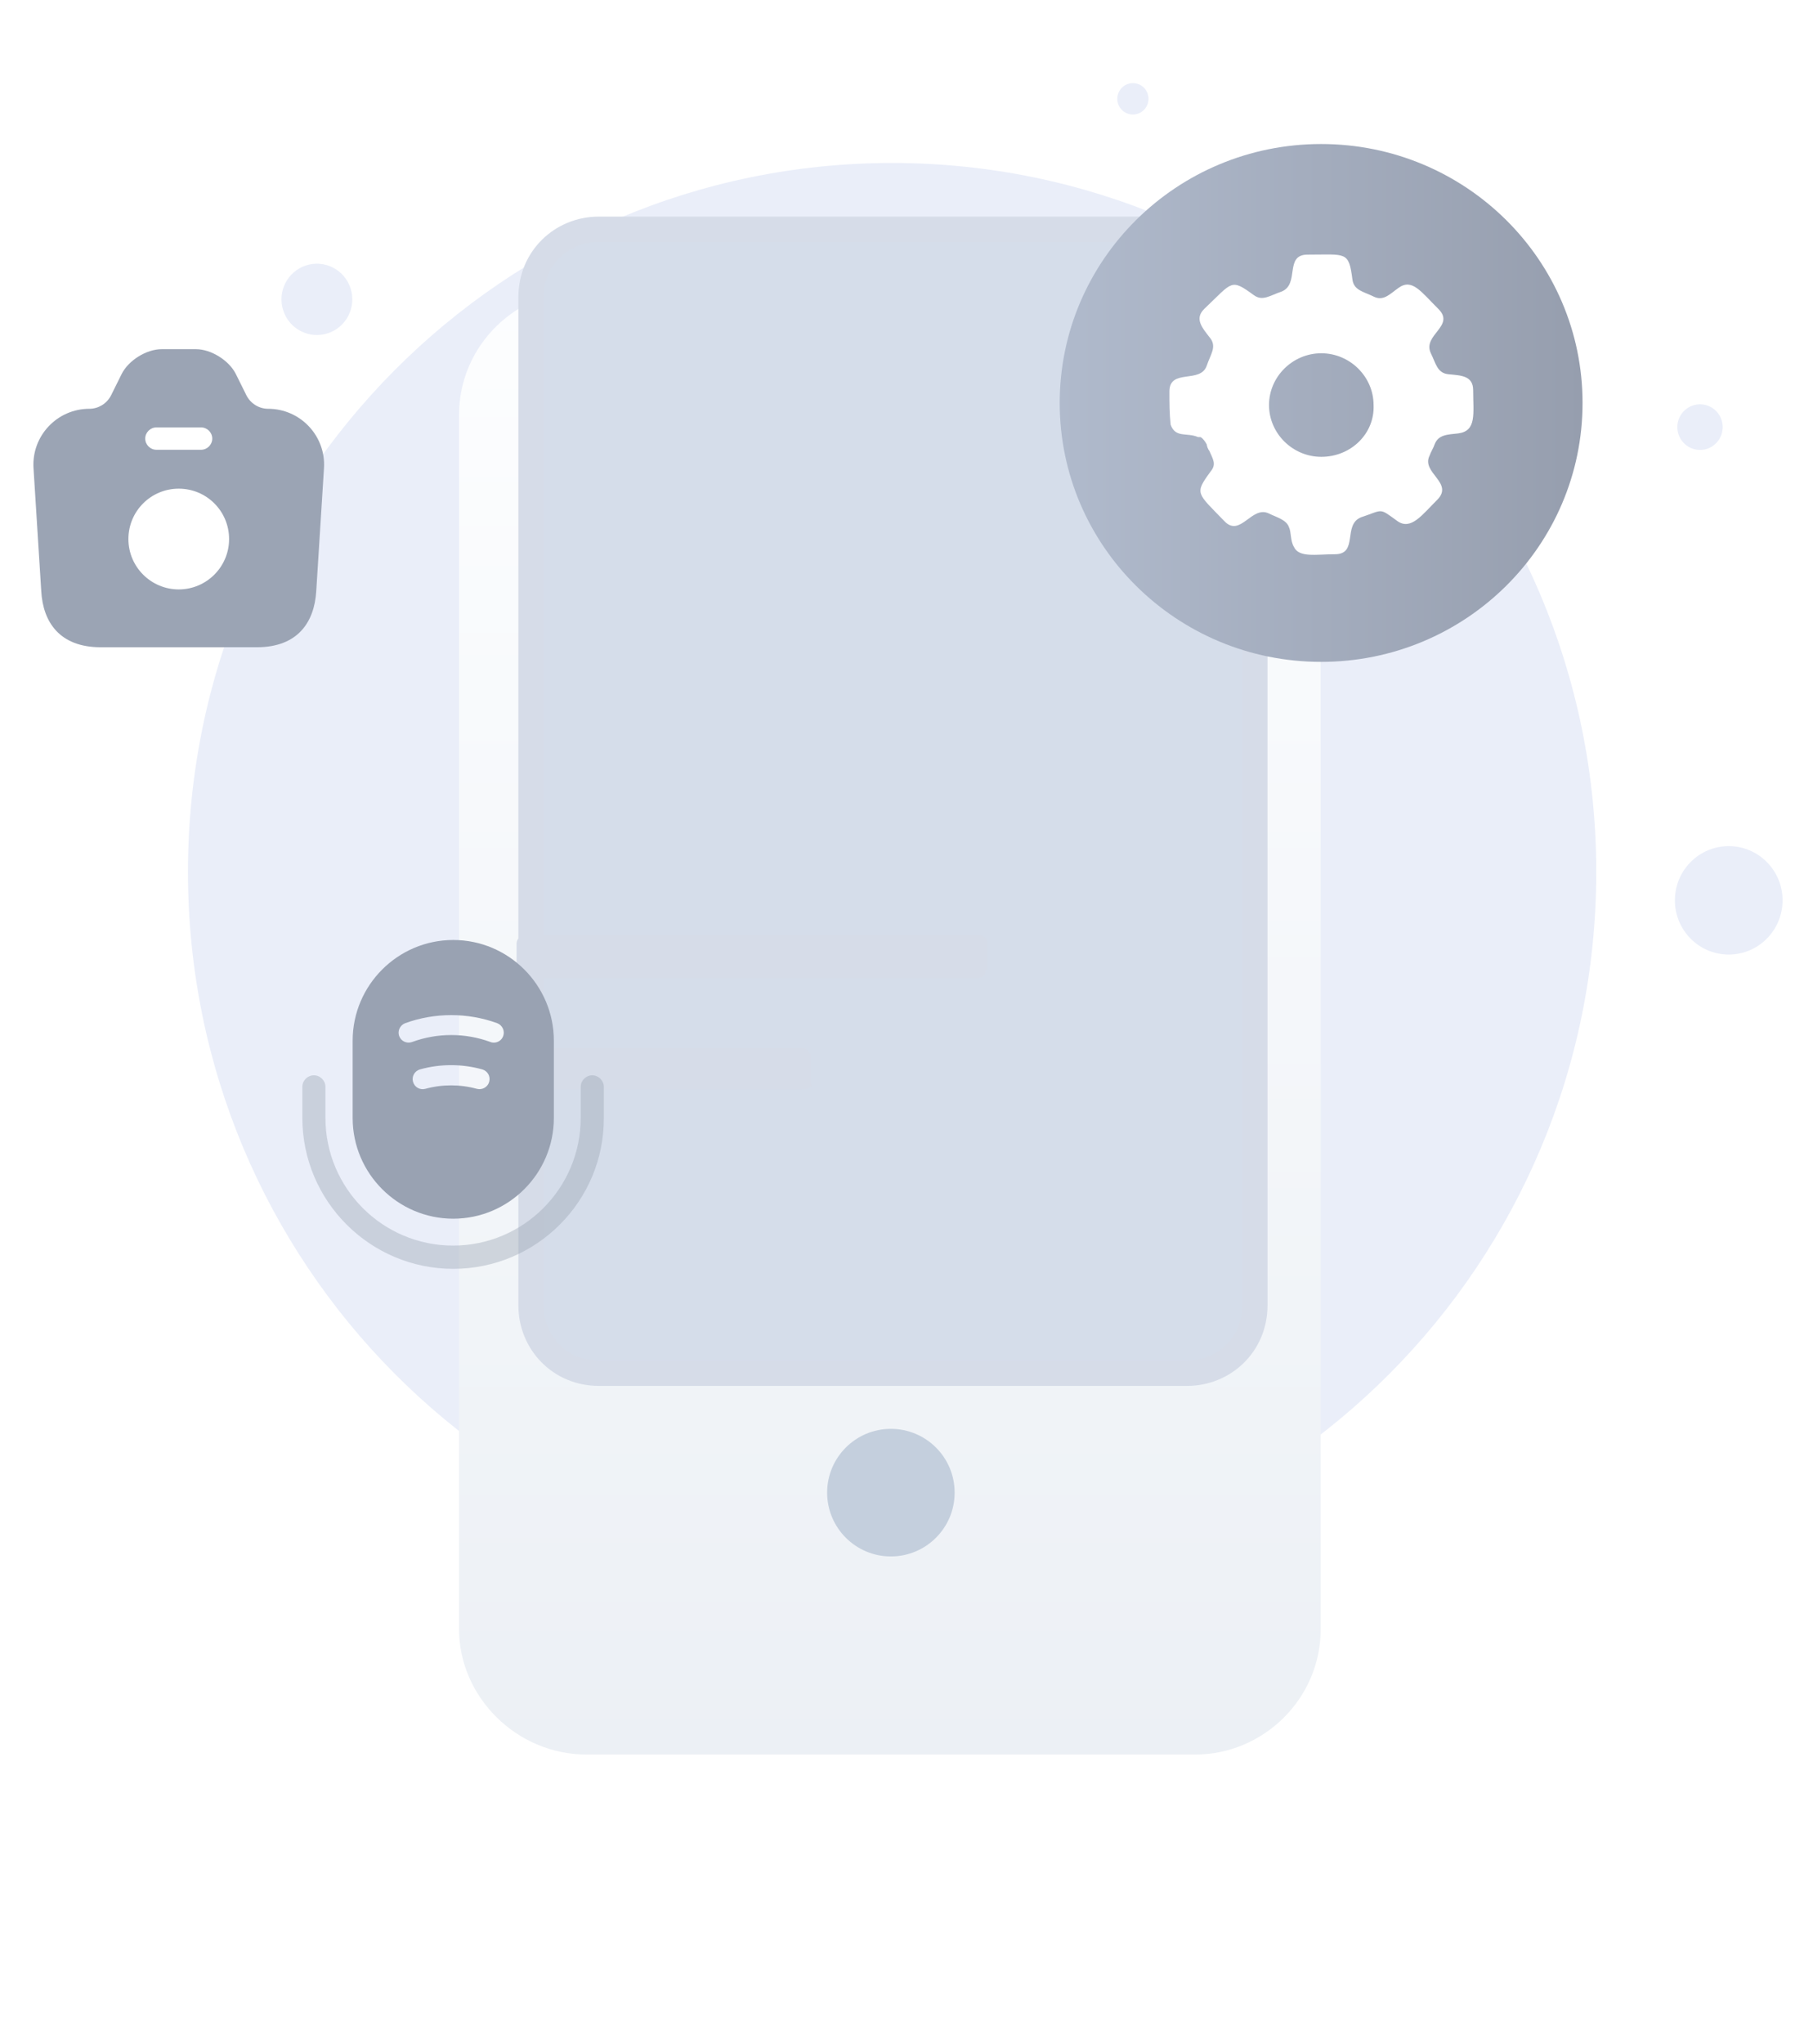 <svg width="142" height="160" viewBox="0 0 142 160" fill="none" xmlns="http://www.w3.org/2000/svg">
<defs>
<filter id="filter0_d_5473_76248" x="13.953" y="0.664" width="111.489" height="158.683" filterUnits="userSpaceOnUse" color-interpolation-filters="sRGB">
<feFlood flood-opacity="0" result="BackgroundImageFix"/>
<feColorMatrix in="SourceAlpha" type="matrix" values="0 0 0 0 0 0 0 0 0 0 0 0 0 0 0 0 0 0 127 0" result="hardAlpha"/>
<feOffset dy="11"/>
<feGaussianBlur stdDeviation="11"/>
<feColorMatrix type="matrix" values="0 0 0 0 0.398 0 0 0 0 0.477 0 0 0 0 0.575 0 0 0 0.27 0"/>
<feBlend mode="normal" in2="BackgroundImageFix" result="effect1_dropShadow_5473_76248"/>
<feBlend mode="normal" in="SourceGraphic" in2="effect1_dropShadow_5473_76248" result="shape"/>
</filter>
<linearGradient id="paint0_linear_5473_76248" x1="69.675" y1="9.011" x2="69.675" y2="127.583" gradientUnits="userSpaceOnUse">
<stop stop-color="#FDFEFF"/>
<stop offset="0.996" stop-color="#ECF0F5"/>
</linearGradient>
<linearGradient id="paint1_linear_5473_76248" x1="82.981" y1="31.547" x2="123.957" y2="31.547" gradientUnits="userSpaceOnUse">
<stop stop-color="#B0BACC"/>
<stop offset="1" stop-color="#969EAE"/>
</linearGradient>
</defs>
<path d="M69.873 123.754C100.332 123.754 125.024 98.906 125.024 68.256C125.024 37.605 100.332 12.758 69.873 12.758C39.414 12.758 14.722 37.605 14.722 68.256C14.722 98.906 39.414 123.754 69.873 123.754Z" fill="#EAEEF9"/>
<path d="M138.244 73.612C139.964 72.031 140.084 69.347 138.513 67.617C136.942 65.887 134.274 65.766 132.555 67.347C130.836 68.928 130.716 71.612 132.287 73.342C133.858 75.072 136.525 75.193 138.244 73.612Z" fill="#EAEEF9"/>
<path d="M25.677 26.09C27.135 25.613 27.932 24.038 27.458 22.572C26.985 21.105 25.42 20.303 23.962 20.78C22.505 21.256 21.708 22.831 22.182 24.297C22.655 25.764 24.22 26.566 25.677 26.09Z" fill="#EAEEF9"/>
<path d="M8.603 38.145C9.594 37.821 10.136 36.75 9.814 35.753C9.492 34.756 8.428 34.21 7.437 34.534C6.446 34.858 5.904 35.929 6.226 36.926C6.548 37.923 7.612 38.469 8.603 38.145Z" fill="#EAEEF9"/>
<path d="M134.349 34.754C135.073 34.088 135.123 32.958 134.462 32.23C133.8 31.501 132.677 31.451 131.953 32.116C131.229 32.782 131.179 33.912 131.84 34.64C132.502 35.369 133.625 35.42 134.349 34.754Z" fill="#EAEEF9"/>
<path d="M89.556 8.643C90.054 8.185 90.089 7.408 89.634 6.907C89.179 6.406 88.407 6.371 87.909 6.829C87.411 7.287 87.376 8.064 87.831 8.565C88.286 9.066 89.059 9.101 89.556 8.643Z" fill="#EAEEF9"/>
<g filter="url(#filter0_d_5473_76248)">
<path d="M103.442 116.521C103.442 121.998 98.932 126.347 93.617 126.347H45.94C40.463 126.347 35.953 121.837 35.953 116.521V21.489C35.953 16.013 40.463 11.664 45.94 11.664H93.617C99.093 11.664 103.442 16.174 103.442 21.489V116.521Z" fill="url(#paint0_linear_5473_76248)"/>
</g>
<path d="M98.287 102.185C98.287 105.246 95.871 107.501 92.972 107.501H46.906C43.845 107.501 41.59 105.085 41.59 102.185V23.261C41.59 20.2 44.006 17.945 46.906 17.945H92.972C96.032 17.945 98.287 20.361 98.287 23.261V102.185Z" fill="#D5DDEA" stroke="#D6DCE8" stroke-width="1.978" stroke-miterlimit="10"/>
<path d="M69.777 121.838C72.535 121.838 74.771 119.602 74.771 116.845C74.771 114.087 72.535 111.852 69.777 111.852C67.02 111.852 64.784 114.087 64.784 116.845C64.784 119.602 67.02 121.838 69.777 121.838Z" fill="#C4CFDD"/>
<path d="M77.187 75.932C77.187 76.254 77.026 76.576 76.543 76.576H41.107C40.785 76.576 40.463 76.254 40.463 75.932V73.838C40.463 73.516 40.785 73.193 41.107 73.193H76.704C77.026 73.193 77.348 73.516 77.348 73.838V75.932H77.187Z" fill="#D6DCE8"/>
<path d="M62.852 85.274H41.107C40.785 85.274 40.463 84.952 40.463 84.63V82.697C40.463 82.375 40.785 82.053 41.107 82.053H62.852C63.174 82.053 63.496 82.375 63.496 82.697V84.791C63.657 85.113 63.335 85.274 62.852 85.274Z" fill="#D6DCE8"/>
<path d="M103.475 51.812C114.783 51.812 123.95 42.737 123.95 31.543C123.95 20.348 114.783 11.274 103.475 11.274C92.167 11.274 83 20.348 83 31.543C83 42.737 92.167 51.812 103.475 51.812Z" fill="url(#paint1_linear_5473_76248)"/>
<path d="M115.383 30.549C115.383 29.391 114.408 29.391 113.433 29.295C112.555 29.198 112.458 28.426 112.068 27.654C111.385 26.206 114.018 25.53 112.653 24.179C111.288 22.828 110.605 21.766 109.533 22.538C108.85 23.021 108.363 23.6 107.583 23.214C106.803 22.828 106.023 22.732 105.925 21.863C105.633 19.643 105.438 19.932 102.415 19.932C100.563 19.932 101.83 22.249 100.368 22.828C99.49 23.118 98.905 23.6 98.223 23.118C96.37 21.766 96.565 22.056 94.323 24.179C93.543 24.951 94.128 25.627 94.81 26.496C95.298 27.171 94.81 27.75 94.518 28.619C94.03 30.067 91.593 28.812 91.593 30.646C91.593 31.515 91.593 32.383 91.69 33.252C92.08 34.314 92.958 33.831 93.835 34.217H93.933C93.933 34.217 93.933 34.217 94.03 34.217C94.225 34.314 94.42 34.603 94.518 34.796C94.518 34.893 94.615 35.182 94.713 35.279C95.005 35.955 95.298 36.341 94.81 36.92C93.543 38.657 93.738 38.561 95.883 40.781C97.15 42.132 98.028 39.526 99.393 40.201C99.978 40.491 100.758 40.684 100.953 41.263C101.148 41.649 101.05 42.325 101.343 42.807C101.733 43.676 103.098 43.386 104.56 43.386C106.413 43.386 105.145 41.07 106.608 40.491C108.363 39.912 107.973 39.719 109.435 40.781C110.508 41.553 111.385 40.298 112.555 39.14C113.92 37.788 111.288 37.016 111.97 35.665C112.068 35.376 112.263 35.086 112.36 34.796C112.653 34.024 113.335 34.024 114.213 33.928C115.675 33.735 115.383 32.383 115.383 30.549ZM103.488 35.761C101.245 35.761 99.393 33.928 99.393 31.708C99.393 29.488 101.245 27.654 103.488 27.654C105.73 27.654 107.583 29.488 107.583 31.708C107.68 33.928 105.828 35.761 103.488 35.761Z" fill="white"/>
<path d="M21 32C20.288 32 19.635 31.592 19.308 30.962L18.468 29.27C17.932 28.208 16.532 27.333 15.342 27.333H12.67C11.468 27.333 10.068 28.208 9.532 29.27L8.692 30.962C8.365 31.592 7.712 32 7 32C4.468 32 2.462 34.135 2.625 36.655L3.232 46.292C3.372 48.695 4.667 50.667 7.887 50.667H20.113C23.333 50.667 24.617 48.695 24.768 46.292L25.375 36.655C25.538 34.135 23.532 32 21 32ZM12.25 33.458H15.75C16.228 33.458 16.625 33.855 16.625 34.333C16.625 34.812 16.228 35.208 15.75 35.208H12.25C11.772 35.208 11.375 34.812 11.375 34.333C11.375 33.855 11.772 33.458 12.25 33.458ZM14 46.14C11.83 46.14 10.057 44.378 10.057 42.197C10.057 40.015 11.818 38.253 14 38.253C16.182 38.253 17.943 40.015 17.943 42.197C17.943 44.378 16.17 46.14 14 46.14Z" fill="#9BA4B4"/>
<path opacity="0.4" d="M35.5 99.326C28.99 99.326 23.681 94.031 23.681 87.507V85.079C23.681 84.576 24.095 84.175 24.585 84.175C25.076 84.175 25.489 84.588 25.489 85.079V87.507C25.489 93.023 29.972 97.505 35.487 97.505C41.002 97.505 45.484 93.023 45.484 87.507V85.079C45.484 84.576 45.898 84.175 46.389 84.175C46.88 84.175 47.293 84.588 47.293 85.079V87.507C47.319 94.031 42.01 99.326 35.5 99.326Z" fill="#99A2B2"/>
<path d="M35.5 73.583C31.16 73.583 27.621 77.123 27.621 81.463V87.52C27.621 91.861 31.16 95.4 35.5 95.4C39.84 95.4 43.379 91.861 43.379 87.52V81.463C43.379 77.123 39.84 73.583 35.5 73.583ZM38.316 84.679C38.225 85.028 37.902 85.26 37.553 85.26C37.489 85.26 37.411 85.247 37.347 85.234C36.029 84.873 34.634 84.873 33.317 85.234C32.891 85.35 32.464 85.105 32.348 84.679C32.232 84.266 32.477 83.826 32.904 83.71C34.492 83.271 36.171 83.271 37.76 83.71C38.186 83.826 38.432 84.252 38.316 84.679ZM39.413 81.101C39.297 81.424 39 81.618 38.677 81.618C38.587 81.618 38.496 81.605 38.406 81.566C36.43 80.843 34.26 80.843 32.283 81.566C31.87 81.721 31.418 81.514 31.263 81.101C31.121 80.701 31.328 80.248 31.741 80.093C34.066 79.254 36.623 79.254 38.936 80.093C39.349 80.248 39.556 80.701 39.413 81.101Z" fill="#99A2B2"/>
</svg>
